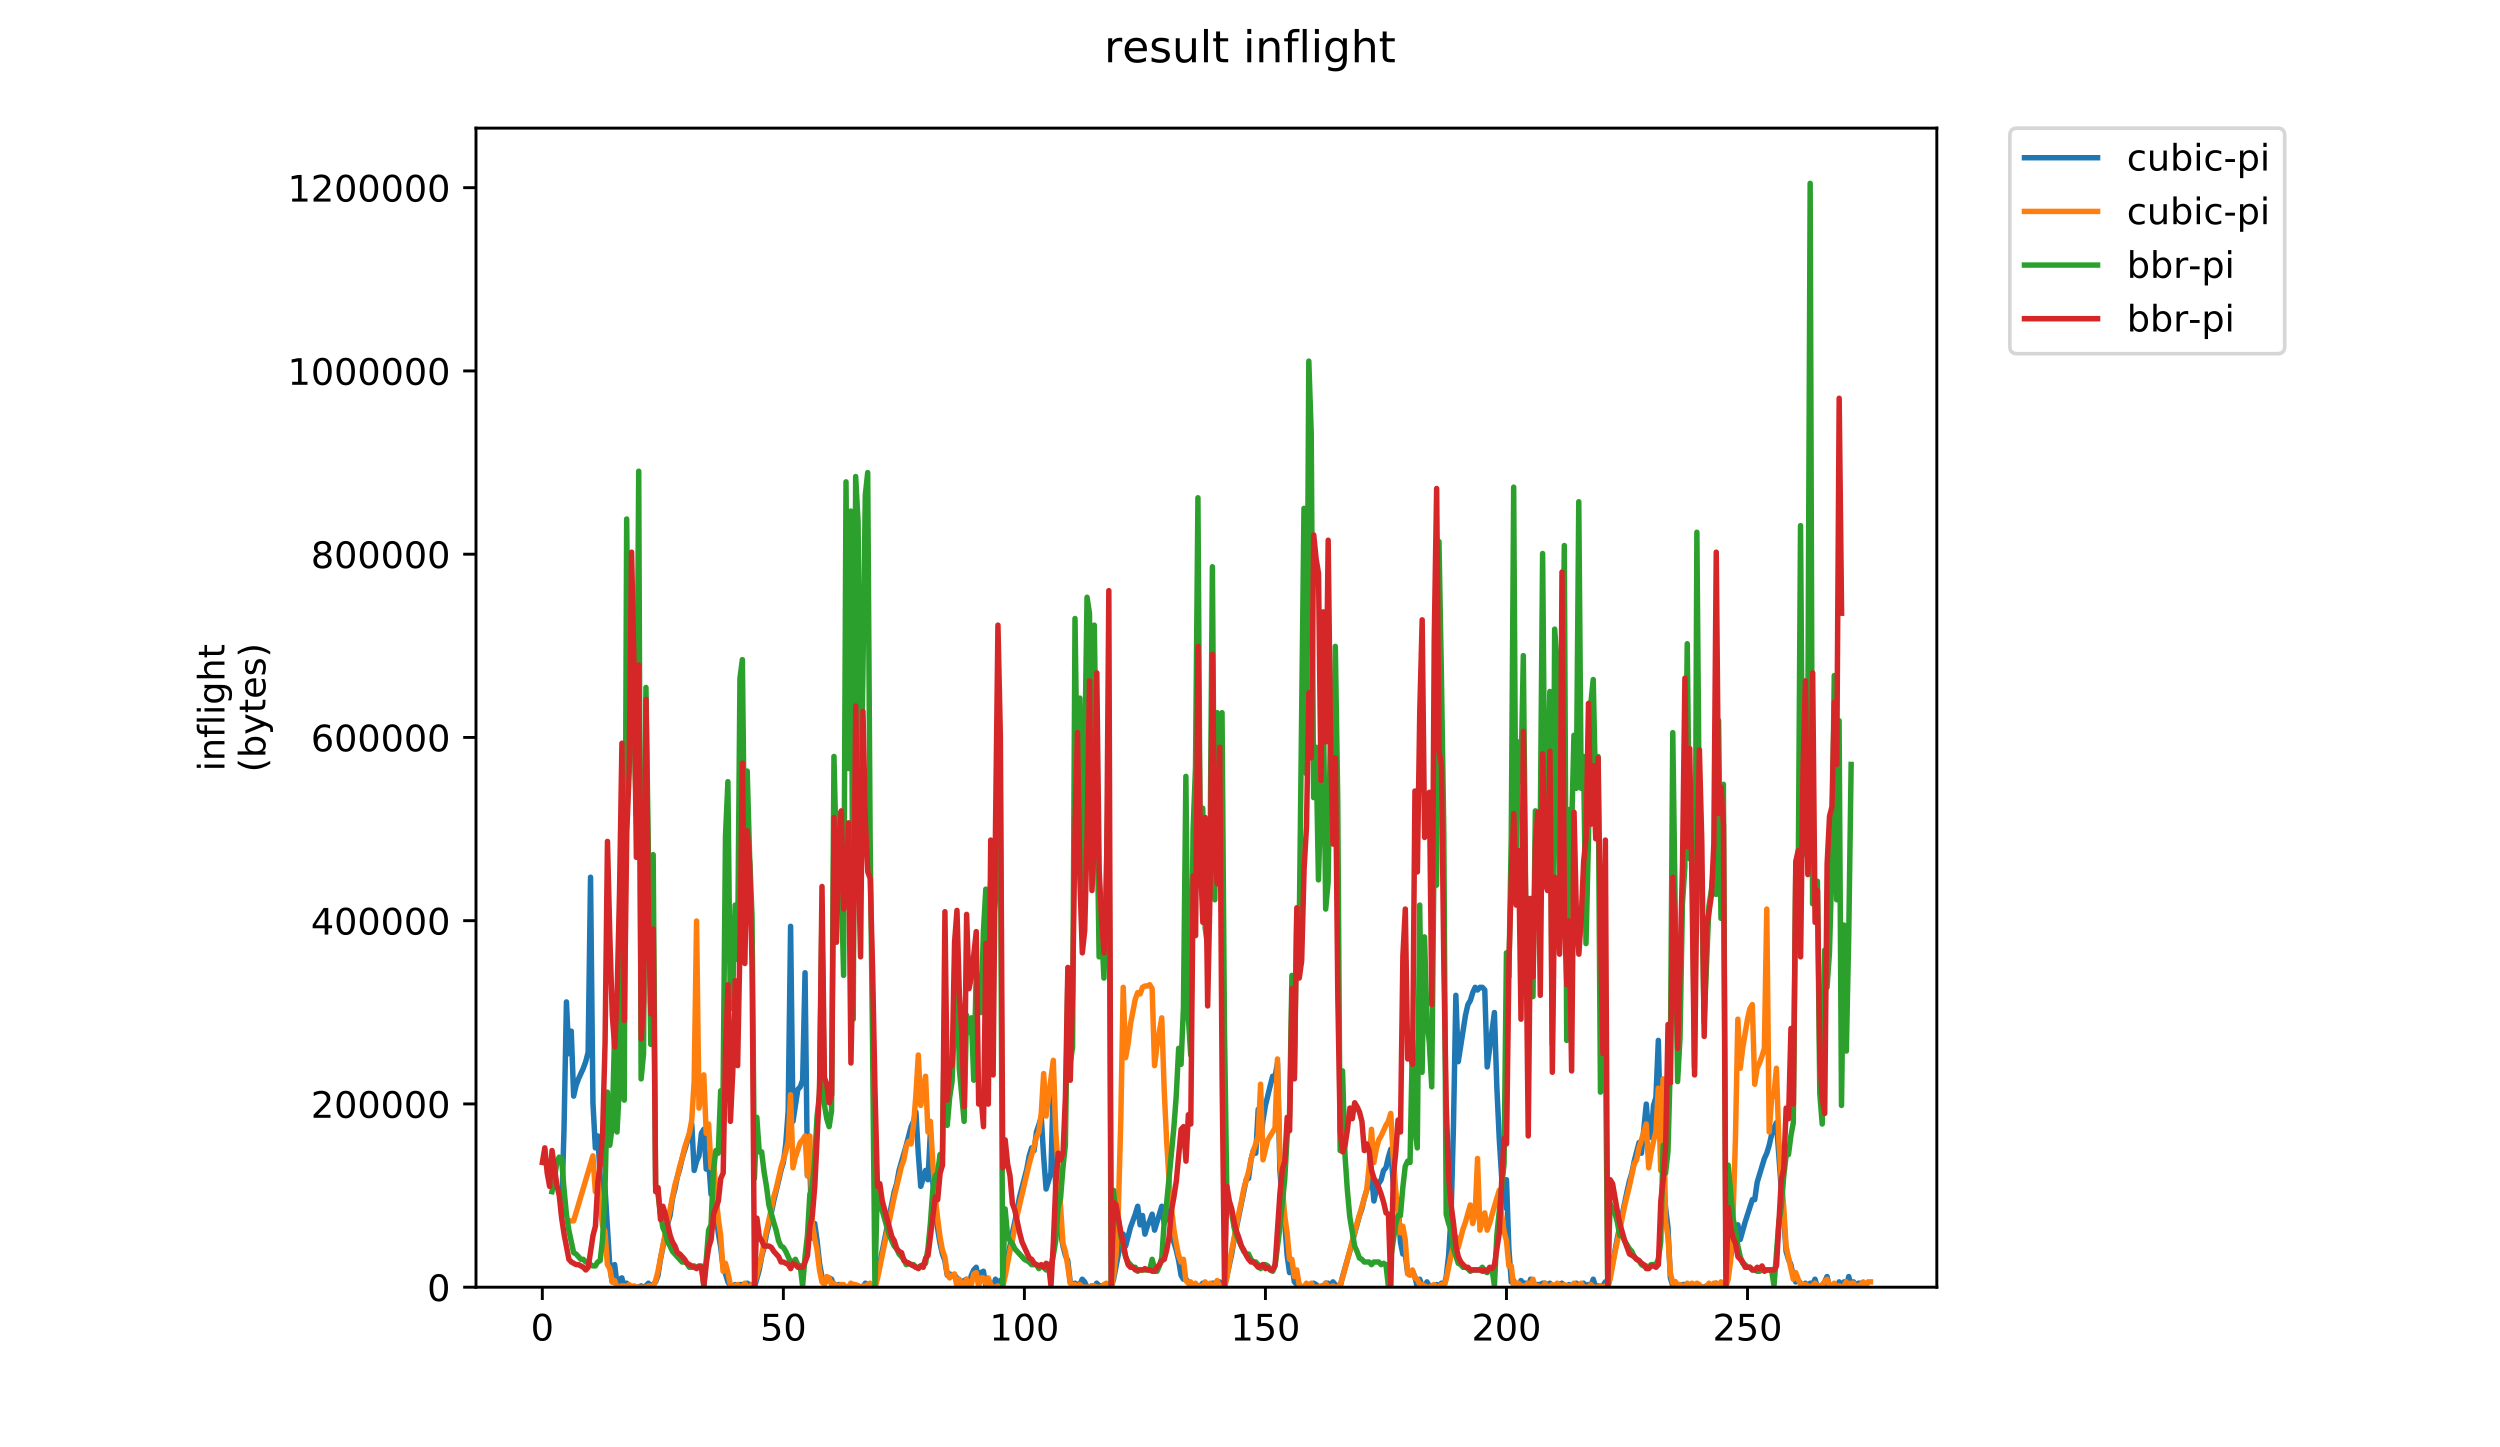 <?xml version="1.0" encoding="utf-8" standalone="no"?>
<!DOCTYPE svg PUBLIC "-//W3C//DTD SVG 1.1//EN"
  "http://www.w3.org/Graphics/SVG/1.1/DTD/svg11.dtd">
<!-- Created with matplotlib (https://matplotlib.org/) -->
<svg height="396pt" version="1.1" viewBox="0 0 684 396" width="684pt" xmlns="http://www.w3.org/2000/svg" xmlns:xlink="http://www.w3.org/1999/xlink">
 <defs>
  <style type="text/css">
*{stroke-linecap:butt;stroke-linejoin:round;}
  </style>
 </defs>
 <g id="figure_1">
  <g id="patch_1">
   <path d="M 0 396 
L 684 396 
L 684 0 
L 0 0 
z
" style="fill:#ffffff;"/>
  </g>
  <g id="axes_1">
   <g id="patch_2">
    <path d="M 130.23 352.174 
L 529.913 352.174 
L 529.913 35.062 
L 130.23 35.062 
z
" style="fill:#ffffff;"/>
   </g>
   <g id="matplotlib.axis_1">
    <g id="xtick_1">
     <g id="line2d_1">
      <defs>
       <path d="M 0 0 
L 0 3.5 
" id="mdaa4b671fd" style="stroke:#000000;stroke-width:0.8;"/>
      </defs>
      <g>
       <use style="stroke:#000000;stroke-width:0.8;" x="148.379" xlink:href="#mdaa4b671fd" y="352.174"/>
      </g>
     </g>
     <g id="text_1">
      <!-- 0 -->
      <defs>
       <path d="M 31.781 66.406 
Q 24.172 66.406 20.328 58.906 
Q 16.5 51.422 16.5 36.375 
Q 16.5 21.391 20.328 13.891 
Q 24.172 6.391 31.781 6.391 
Q 39.453 6.391 43.281 13.891 
Q 47.125 21.391 47.125 36.375 
Q 47.125 51.422 43.281 58.906 
Q 39.453 66.406 31.781 66.406 
z
M 31.781 74.219 
Q 44.047 74.219 50.516 64.516 
Q 56.984 54.828 56.984 36.375 
Q 56.984 17.969 50.516 8.266 
Q 44.047 -1.422 31.781 -1.422 
Q 19.531 -1.422 13.062 8.266 
Q 6.594 17.969 6.594 36.375 
Q 6.594 54.828 13.062 64.516 
Q 19.531 74.219 31.781 74.219 
z
" id="DejaVuSans-48"/>
      </defs>
      <g transform="translate(145.198 366.773)scale(0.1 -0.1)">
       <use xlink:href="#DejaVuSans-48"/>
      </g>
     </g>
    </g>
    <g id="xtick_2">
     <g id="line2d_2">
      <g>
       <use style="stroke:#000000;stroke-width:0.8;" x="214.327" xlink:href="#mdaa4b671fd" y="352.174"/>
      </g>
     </g>
     <g id="text_2">
      <!-- 50 -->
      <defs>
       <path d="M 10.797 72.906 
L 49.516 72.906 
L 49.516 64.594 
L 19.828 64.594 
L 19.828 46.734 
Q 21.969 47.469 24.109 47.828 
Q 26.266 48.188 28.422 48.188 
Q 40.625 48.188 47.75 41.5 
Q 54.891 34.812 54.891 23.391 
Q 54.891 11.625 47.562 5.094 
Q 40.234 -1.422 26.906 -1.422 
Q 22.312 -1.422 17.547 -0.641 
Q 12.797 0.141 7.719 1.703 
L 7.719 11.625 
Q 12.109 9.234 16.797 8.062 
Q 21.484 6.891 26.703 6.891 
Q 35.156 6.891 40.078 11.328 
Q 45.016 15.766 45.016 23.391 
Q 45.016 31 40.078 35.438 
Q 35.156 39.891 26.703 39.891 
Q 22.75 39.891 18.812 39.016 
Q 14.891 38.141 10.797 36.281 
z
" id="DejaVuSans-53"/>
      </defs>
      <g transform="translate(207.965 366.773)scale(0.1 -0.1)">
       <use xlink:href="#DejaVuSans-53"/>
       <use x="63.623" xlink:href="#DejaVuSans-48"/>
      </g>
     </g>
    </g>
    <g id="xtick_3">
     <g id="line2d_3">
      <g>
       <use style="stroke:#000000;stroke-width:0.8;" x="280.275" xlink:href="#mdaa4b671fd" y="352.174"/>
      </g>
     </g>
     <g id="text_3">
      <!-- 100 -->
      <defs>
       <path d="M 12.406 8.297 
L 28.516 8.297 
L 28.516 63.922 
L 10.984 60.406 
L 10.984 69.391 
L 28.422 72.906 
L 38.281 72.906 
L 38.281 8.297 
L 54.391 8.297 
L 54.391 0 
L 12.406 0 
z
" id="DejaVuSans-49"/>
      </defs>
      <g transform="translate(270.731 366.773)scale(0.1 -0.1)">
       <use xlink:href="#DejaVuSans-49"/>
       <use x="63.623" xlink:href="#DejaVuSans-48"/>
       <use x="127.246" xlink:href="#DejaVuSans-48"/>
      </g>
     </g>
    </g>
    <g id="xtick_4">
     <g id="line2d_4">
      <g>
       <use style="stroke:#000000;stroke-width:0.8;" x="346.223" xlink:href="#mdaa4b671fd" y="352.174"/>
      </g>
     </g>
     <g id="text_4">
      <!-- 150 -->
      <g transform="translate(336.679 366.773)scale(0.1 -0.1)">
       <use xlink:href="#DejaVuSans-49"/>
       <use x="63.623" xlink:href="#DejaVuSans-53"/>
       <use x="127.246" xlink:href="#DejaVuSans-48"/>
      </g>
     </g>
    </g>
    <g id="xtick_5">
     <g id="line2d_5">
      <g>
       <use style="stroke:#000000;stroke-width:0.8;" x="412.171" xlink:href="#mdaa4b671fd" y="352.174"/>
      </g>
     </g>
     <g id="text_5">
      <!-- 200 -->
      <defs>
       <path d="M 19.188 8.297 
L 53.609 8.297 
L 53.609 0 
L 7.328 0 
L 7.328 8.297 
Q 12.938 14.109 22.625 23.891 
Q 32.328 33.688 34.812 36.531 
Q 39.547 41.844 41.422 45.531 
Q 43.312 49.219 43.312 52.781 
Q 43.312 58.594 39.234 62.25 
Q 35.156 65.922 28.609 65.922 
Q 23.969 65.922 18.812 64.312 
Q 13.672 62.703 7.812 59.422 
L 7.812 69.391 
Q 13.766 71.781 18.938 73 
Q 24.125 74.219 28.422 74.219 
Q 39.75 74.219 46.484 68.547 
Q 53.219 62.891 53.219 53.422 
Q 53.219 48.922 51.531 44.891 
Q 49.859 40.875 45.406 35.406 
Q 44.188 33.984 37.641 27.219 
Q 31.109 20.453 19.188 8.297 
z
" id="DejaVuSans-50"/>
      </defs>
      <g transform="translate(402.627 366.773)scale(0.1 -0.1)">
       <use xlink:href="#DejaVuSans-50"/>
       <use x="63.623" xlink:href="#DejaVuSans-48"/>
       <use x="127.246" xlink:href="#DejaVuSans-48"/>
      </g>
     </g>
    </g>
    <g id="xtick_6">
     <g id="line2d_6">
      <g>
       <use style="stroke:#000000;stroke-width:0.8;" x="478.119" xlink:href="#mdaa4b671fd" y="352.174"/>
      </g>
     </g>
     <g id="text_6">
      <!-- 250 -->
      <g transform="translate(468.575 366.773)scale(0.1 -0.1)">
       <use xlink:href="#DejaVuSans-50"/>
       <use x="63.623" xlink:href="#DejaVuSans-53"/>
       <use x="127.246" xlink:href="#DejaVuSans-48"/>
      </g>
     </g>
    </g>
   </g>
   <g id="matplotlib.axis_2">
    <g id="ytick_1">
     <g id="line2d_7">
      <defs>
       <path d="M 0 0 
L -3.5 0 
" id="mbd0008467f" style="stroke:#000000;stroke-width:0.8;"/>
      </defs>
      <g>
       <use style="stroke:#000000;stroke-width:0.8;" x="130.23" xlink:href="#mbd0008467f" y="352.174"/>
      </g>
     </g>
     <g id="text_7">
      <!-- 0 -->
      <g transform="translate(116.868 355.973)scale(0.1 -0.1)">
       <use xlink:href="#DejaVuSans-48"/>
      </g>
     </g>
    </g>
    <g id="ytick_2">
     <g id="line2d_8">
      <g>
       <use style="stroke:#000000;stroke-width:0.8;" x="130.23" xlink:href="#mbd0008467f" y="302.037"/>
      </g>
     </g>
     <g id="text_8">
      <!-- 200000 -->
      <g transform="translate(85.055 305.836)scale(0.1 -0.1)">
       <use xlink:href="#DejaVuSans-50"/>
       <use x="63.623" xlink:href="#DejaVuSans-48"/>
       <use x="127.246" xlink:href="#DejaVuSans-48"/>
       <use x="190.869" xlink:href="#DejaVuSans-48"/>
       <use x="254.492" xlink:href="#DejaVuSans-48"/>
       <use x="318.115" xlink:href="#DejaVuSans-48"/>
      </g>
     </g>
    </g>
    <g id="ytick_3">
     <g id="line2d_9">
      <g>
       <use style="stroke:#000000;stroke-width:0.8;" x="130.23" xlink:href="#mbd0008467f" y="251.9"/>
      </g>
     </g>
     <g id="text_9">
      <!-- 400000 -->
      <defs>
       <path d="M 37.797 64.312 
L 12.891 25.391 
L 37.797 25.391 
z
M 35.203 72.906 
L 47.609 72.906 
L 47.609 25.391 
L 58.016 25.391 
L 58.016 17.188 
L 47.609 17.188 
L 47.609 0 
L 37.797 0 
L 37.797 17.188 
L 4.891 17.188 
L 4.891 26.703 
z
" id="DejaVuSans-52"/>
      </defs>
      <g transform="translate(85.055 255.699)scale(0.1 -0.1)">
       <use xlink:href="#DejaVuSans-52"/>
       <use x="63.623" xlink:href="#DejaVuSans-48"/>
       <use x="127.246" xlink:href="#DejaVuSans-48"/>
       <use x="190.869" xlink:href="#DejaVuSans-48"/>
       <use x="254.492" xlink:href="#DejaVuSans-48"/>
       <use x="318.115" xlink:href="#DejaVuSans-48"/>
      </g>
     </g>
    </g>
    <g id="ytick_4">
     <g id="line2d_10">
      <g>
       <use style="stroke:#000000;stroke-width:0.8;" x="130.23" xlink:href="#mbd0008467f" y="201.762"/>
      </g>
     </g>
     <g id="text_10">
      <!-- 600000 -->
      <defs>
       <path d="M 33.016 40.375 
Q 26.375 40.375 22.484 35.828 
Q 18.609 31.297 18.609 23.391 
Q 18.609 15.531 22.484 10.953 
Q 26.375 6.391 33.016 6.391 
Q 39.656 6.391 43.531 10.953 
Q 47.406 15.531 47.406 23.391 
Q 47.406 31.297 43.531 35.828 
Q 39.656 40.375 33.016 40.375 
z
M 52.594 71.297 
L 52.594 62.312 
Q 48.875 64.062 45.094 64.984 
Q 41.312 65.922 37.594 65.922 
Q 27.828 65.922 22.672 59.328 
Q 17.531 52.734 16.797 39.406 
Q 19.672 43.656 24.016 45.922 
Q 28.375 48.188 33.594 48.188 
Q 44.578 48.188 50.953 41.516 
Q 57.328 34.859 57.328 23.391 
Q 57.328 12.156 50.688 5.359 
Q 44.047 -1.422 33.016 -1.422 
Q 20.359 -1.422 13.672 8.266 
Q 6.984 17.969 6.984 36.375 
Q 6.984 53.656 15.188 63.938 
Q 23.391 74.219 37.203 74.219 
Q 40.922 74.219 44.703 73.484 
Q 48.484 72.75 52.594 71.297 
z
" id="DejaVuSans-54"/>
      </defs>
      <g transform="translate(85.055 205.561)scale(0.1 -0.1)">
       <use xlink:href="#DejaVuSans-54"/>
       <use x="63.623" xlink:href="#DejaVuSans-48"/>
       <use x="127.246" xlink:href="#DejaVuSans-48"/>
       <use x="190.869" xlink:href="#DejaVuSans-48"/>
       <use x="254.492" xlink:href="#DejaVuSans-48"/>
       <use x="318.115" xlink:href="#DejaVuSans-48"/>
      </g>
     </g>
    </g>
    <g id="ytick_5">
     <g id="line2d_11">
      <g>
       <use style="stroke:#000000;stroke-width:0.8;" x="130.23" xlink:href="#mbd0008467f" y="151.625"/>
      </g>
     </g>
     <g id="text_11">
      <!-- 800000 -->
      <defs>
       <path d="M 31.781 34.625 
Q 24.75 34.625 20.719 30.859 
Q 16.703 27.094 16.703 20.516 
Q 16.703 13.922 20.719 10.156 
Q 24.75 6.391 31.781 6.391 
Q 38.812 6.391 42.859 10.172 
Q 46.922 13.969 46.922 20.516 
Q 46.922 27.094 42.891 30.859 
Q 38.875 34.625 31.781 34.625 
z
M 21.922 38.812 
Q 15.578 40.375 12.031 44.719 
Q 8.5 49.078 8.5 55.328 
Q 8.5 64.062 14.719 69.141 
Q 20.953 74.219 31.781 74.219 
Q 42.672 74.219 48.875 69.141 
Q 55.078 64.062 55.078 55.328 
Q 55.078 49.078 51.531 44.719 
Q 48 40.375 41.703 38.812 
Q 48.828 37.156 52.797 32.312 
Q 56.781 27.484 56.781 20.516 
Q 56.781 9.906 50.312 4.234 
Q 43.844 -1.422 31.781 -1.422 
Q 19.734 -1.422 13.25 4.234 
Q 6.781 9.906 6.781 20.516 
Q 6.781 27.484 10.781 32.312 
Q 14.797 37.156 21.922 38.812 
z
M 18.312 54.391 
Q 18.312 48.734 21.844 45.562 
Q 25.391 42.391 31.781 42.391 
Q 38.141 42.391 41.719 45.562 
Q 45.312 48.734 45.312 54.391 
Q 45.312 60.062 41.719 63.234 
Q 38.141 66.406 31.781 66.406 
Q 25.391 66.406 21.844 63.234 
Q 18.312 60.062 18.312 54.391 
z
" id="DejaVuSans-56"/>
      </defs>
      <g transform="translate(85.055 155.424)scale(0.1 -0.1)">
       <use xlink:href="#DejaVuSans-56"/>
       <use x="63.623" xlink:href="#DejaVuSans-48"/>
       <use x="127.246" xlink:href="#DejaVuSans-48"/>
       <use x="190.869" xlink:href="#DejaVuSans-48"/>
       <use x="254.492" xlink:href="#DejaVuSans-48"/>
       <use x="318.115" xlink:href="#DejaVuSans-48"/>
      </g>
     </g>
    </g>
    <g id="ytick_6">
     <g id="line2d_12">
      <g>
       <use style="stroke:#000000;stroke-width:0.8;" x="130.23" xlink:href="#mbd0008467f" y="101.488"/>
      </g>
     </g>
     <g id="text_12">
      <!-- 1000000 -->
      <g transform="translate(78.693 105.287)scale(0.1 -0.1)">
       <use xlink:href="#DejaVuSans-49"/>
       <use x="63.623" xlink:href="#DejaVuSans-48"/>
       <use x="127.246" xlink:href="#DejaVuSans-48"/>
       <use x="190.869" xlink:href="#DejaVuSans-48"/>
       <use x="254.492" xlink:href="#DejaVuSans-48"/>
       <use x="318.115" xlink:href="#DejaVuSans-48"/>
       <use x="381.738" xlink:href="#DejaVuSans-48"/>
      </g>
     </g>
    </g>
    <g id="ytick_7">
     <g id="line2d_13">
      <g>
       <use style="stroke:#000000;stroke-width:0.8;" x="130.23" xlink:href="#mbd0008467f" y="51.35"/>
      </g>
     </g>
     <g id="text_13">
      <!-- 1200000 -->
      <g transform="translate(78.693 55.15)scale(0.1 -0.1)">
       <use xlink:href="#DejaVuSans-49"/>
       <use x="63.623" xlink:href="#DejaVuSans-50"/>
       <use x="127.246" xlink:href="#DejaVuSans-48"/>
       <use x="190.869" xlink:href="#DejaVuSans-48"/>
       <use x="254.492" xlink:href="#DejaVuSans-48"/>
       <use x="318.115" xlink:href="#DejaVuSans-48"/>
       <use x="381.738" xlink:href="#DejaVuSans-48"/>
      </g>
     </g>
    </g>
    <g id="text_14">
     <!-- inflight -->
     <defs>
      <path d="M 9.422 54.688 
L 18.406 54.688 
L 18.406 0 
L 9.422 0 
z
M 9.422 75.984 
L 18.406 75.984 
L 18.406 64.594 
L 9.422 64.594 
z
" id="DejaVuSans-105"/>
      <path d="M 54.891 33.016 
L 54.891 0 
L 45.906 0 
L 45.906 32.719 
Q 45.906 40.484 42.875 44.328 
Q 39.844 48.188 33.797 48.188 
Q 26.516 48.188 22.312 43.547 
Q 18.109 38.922 18.109 30.906 
L 18.109 0 
L 9.078 0 
L 9.078 54.688 
L 18.109 54.688 
L 18.109 46.188 
Q 21.344 51.125 25.703 53.562 
Q 30.078 56 35.797 56 
Q 45.219 56 50.047 50.172 
Q 54.891 44.344 54.891 33.016 
z
" id="DejaVuSans-110"/>
      <path d="M 37.109 75.984 
L 37.109 68.5 
L 28.516 68.5 
Q 23.688 68.5 21.797 66.547 
Q 19.922 64.594 19.922 59.516 
L 19.922 54.688 
L 34.719 54.688 
L 34.719 47.703 
L 19.922 47.703 
L 19.922 0 
L 10.891 0 
L 10.891 47.703 
L 2.297 47.703 
L 2.297 54.688 
L 10.891 54.688 
L 10.891 58.5 
Q 10.891 67.625 15.141 71.797 
Q 19.391 75.984 28.609 75.984 
z
" id="DejaVuSans-102"/>
      <path d="M 9.422 75.984 
L 18.406 75.984 
L 18.406 0 
L 9.422 0 
z
" id="DejaVuSans-108"/>
      <path d="M 45.406 27.984 
Q 45.406 37.75 41.375 43.109 
Q 37.359 48.484 30.078 48.484 
Q 22.859 48.484 18.828 43.109 
Q 14.797 37.75 14.797 27.984 
Q 14.797 18.266 18.828 12.891 
Q 22.859 7.516 30.078 7.516 
Q 37.359 7.516 41.375 12.891 
Q 45.406 18.266 45.406 27.984 
z
M 54.391 6.781 
Q 54.391 -7.172 48.188 -13.984 
Q 42 -20.797 29.203 -20.797 
Q 24.469 -20.797 20.266 -20.094 
Q 16.062 -19.391 12.109 -17.922 
L 12.109 -9.188 
Q 16.062 -11.328 19.922 -12.344 
Q 23.781 -13.375 27.781 -13.375 
Q 36.625 -13.375 41.016 -8.766 
Q 45.406 -4.156 45.406 5.172 
L 45.406 9.625 
Q 42.625 4.781 38.281 2.391 
Q 33.938 0 27.875 0 
Q 17.828 0 11.672 7.656 
Q 5.516 15.328 5.516 27.984 
Q 5.516 40.672 11.672 48.328 
Q 17.828 56 27.875 56 
Q 33.938 56 38.281 53.609 
Q 42.625 51.219 45.406 46.391 
L 45.406 54.688 
L 54.391 54.688 
z
" id="DejaVuSans-103"/>
      <path d="M 54.891 33.016 
L 54.891 0 
L 45.906 0 
L 45.906 32.719 
Q 45.906 40.484 42.875 44.328 
Q 39.844 48.188 33.797 48.188 
Q 26.516 48.188 22.312 43.547 
Q 18.109 38.922 18.109 30.906 
L 18.109 0 
L 9.078 0 
L 9.078 75.984 
L 18.109 75.984 
L 18.109 46.188 
Q 21.344 51.125 25.703 53.562 
Q 30.078 56 35.797 56 
Q 45.219 56 50.047 50.172 
Q 54.891 44.344 54.891 33.016 
z
" id="DejaVuSans-104"/>
      <path d="M 18.312 70.219 
L 18.312 54.688 
L 36.812 54.688 
L 36.812 47.703 
L 18.312 47.703 
L 18.312 18.016 
Q 18.312 11.328 20.141 9.422 
Q 21.969 7.516 27.594 7.516 
L 36.812 7.516 
L 36.812 0 
L 27.594 0 
Q 17.188 0 13.234 3.875 
Q 9.281 7.766 9.281 18.016 
L 9.281 47.703 
L 2.688 47.703 
L 2.688 54.688 
L 9.281 54.688 
L 9.281 70.219 
z
" id="DejaVuSans-116"/>
     </defs>
     <g transform="translate(61.415 211.018)rotate(-90)scale(0.1 -0.1)">
      <use xlink:href="#DejaVuSans-105"/>
      <use x="27.783" xlink:href="#DejaVuSans-110"/>
      <use x="91.162" xlink:href="#DejaVuSans-102"/>
      <use x="126.367" xlink:href="#DejaVuSans-108"/>
      <use x="154.15" xlink:href="#DejaVuSans-105"/>
      <use x="181.934" xlink:href="#DejaVuSans-103"/>
      <use x="245.41" xlink:href="#DejaVuSans-104"/>
      <use x="308.789" xlink:href="#DejaVuSans-116"/>
     </g>
     <!-- (bytes) -->
     <defs>
      <path d="M 31 75.875 
Q 24.469 64.656 21.281 53.656 
Q 18.109 42.672 18.109 31.391 
Q 18.109 20.125 21.312 9.062 
Q 24.516 -2 31 -13.188 
L 23.188 -13.188 
Q 15.875 -1.703 12.234 9.375 
Q 8.594 20.453 8.594 31.391 
Q 8.594 42.281 12.203 53.312 
Q 15.828 64.359 23.188 75.875 
z
" id="DejaVuSans-40"/>
      <path d="M 48.688 27.297 
Q 48.688 37.203 44.609 42.844 
Q 40.531 48.484 33.406 48.484 
Q 26.266 48.484 22.188 42.844 
Q 18.109 37.203 18.109 27.297 
Q 18.109 17.391 22.188 11.75 
Q 26.266 6.109 33.406 6.109 
Q 40.531 6.109 44.609 11.75 
Q 48.688 17.391 48.688 27.297 
z
M 18.109 46.391 
Q 20.953 51.266 25.266 53.625 
Q 29.594 56 35.594 56 
Q 45.562 56 51.781 48.094 
Q 58.016 40.188 58.016 27.297 
Q 58.016 14.406 51.781 6.484 
Q 45.562 -1.422 35.594 -1.422 
Q 29.594 -1.422 25.266 0.953 
Q 20.953 3.328 18.109 8.203 
L 18.109 0 
L 9.078 0 
L 9.078 75.984 
L 18.109 75.984 
z
" id="DejaVuSans-98"/>
      <path d="M 32.172 -5.078 
Q 28.375 -14.844 24.75 -17.812 
Q 21.141 -20.797 15.094 -20.797 
L 7.906 -20.797 
L 7.906 -13.281 
L 13.188 -13.281 
Q 16.891 -13.281 18.938 -11.516 
Q 21 -9.766 23.484 -3.219 
L 25.094 0.875 
L 2.984 54.688 
L 12.5 54.688 
L 29.594 11.922 
L 46.688 54.688 
L 56.203 54.688 
z
" id="DejaVuSans-121"/>
      <path d="M 56.203 29.594 
L 56.203 25.203 
L 14.891 25.203 
Q 15.484 15.922 20.484 11.062 
Q 25.484 6.203 34.422 6.203 
Q 39.594 6.203 44.453 7.469 
Q 49.312 8.734 54.109 11.281 
L 54.109 2.781 
Q 49.266 0.734 44.188 -0.344 
Q 39.109 -1.422 33.891 -1.422 
Q 20.797 -1.422 13.156 6.188 
Q 5.516 13.812 5.516 26.812 
Q 5.516 40.234 12.766 48.109 
Q 20.016 56 32.328 56 
Q 43.359 56 49.781 48.891 
Q 56.203 41.797 56.203 29.594 
z
M 47.219 32.234 
Q 47.125 39.594 43.094 43.984 
Q 39.062 48.391 32.422 48.391 
Q 24.906 48.391 20.391 44.141 
Q 15.875 39.891 15.188 32.172 
z
" id="DejaVuSans-101"/>
      <path d="M 44.281 53.078 
L 44.281 44.578 
Q 40.484 46.531 36.375 47.5 
Q 32.281 48.484 27.875 48.484 
Q 21.188 48.484 17.844 46.438 
Q 14.5 44.391 14.5 40.281 
Q 14.5 37.156 16.891 35.375 
Q 19.281 33.594 26.516 31.984 
L 29.594 31.297 
Q 39.156 29.25 43.188 25.516 
Q 47.219 21.781 47.219 15.094 
Q 47.219 7.469 41.188 3.016 
Q 35.156 -1.422 24.609 -1.422 
Q 20.219 -1.422 15.453 -0.562 
Q 10.688 0.297 5.422 2 
L 5.422 11.281 
Q 10.406 8.688 15.234 7.391 
Q 20.062 6.109 24.812 6.109 
Q 31.156 6.109 34.562 8.281 
Q 37.984 10.453 37.984 14.406 
Q 37.984 18.062 35.516 20.016 
Q 33.062 21.969 24.703 23.781 
L 21.578 24.516 
Q 13.234 26.266 9.516 29.906 
Q 5.812 33.547 5.812 39.891 
Q 5.812 47.609 11.281 51.797 
Q 16.75 56 26.812 56 
Q 31.781 56 36.172 55.266 
Q 40.578 54.547 44.281 53.078 
z
" id="DejaVuSans-115"/>
      <path d="M 8.016 75.875 
L 15.828 75.875 
Q 23.141 64.359 26.781 53.312 
Q 30.422 42.281 30.422 31.391 
Q 30.422 20.453 26.781 9.375 
Q 23.141 -1.703 15.828 -13.188 
L 8.016 -13.188 
Q 14.5 -2 17.703 9.062 
Q 20.906 20.125 20.906 31.391 
Q 20.906 42.672 17.703 53.656 
Q 14.5 64.656 8.016 75.875 
z
" id="DejaVuSans-41"/>
     </defs>
     <g transform="translate(72.613 211.295)rotate(-90)scale(0.1 -0.1)">
      <use xlink:href="#DejaVuSans-40"/>
      <use x="39.014" xlink:href="#DejaVuSans-98"/>
      <use x="102.49" xlink:href="#DejaVuSans-121"/>
      <use x="161.67" xlink:href="#DejaVuSans-116"/>
      <use x="200.879" xlink:href="#DejaVuSans-101"/>
      <use x="262.402" xlink:href="#DejaVuSans-115"/>
      <use x="314.502" xlink:href="#DejaVuSans-41"/>
     </g>
    </g>
   </g>
   <g id="line2d_14">
    <path clip-path="url(#p1785a41e29)" d="M 153.655 331.484 
L 154.314 308.978 
L 154.974 274.13 
L 155.633 288.287 
L 156.293 282.116 
L 156.952 299.903 
L 157.612 296.999 
L 158.271 295.184 
L 159.59 292.28 
L 160.25 290.465 
L 160.909 287.924 
L 161.569 240.009 
L 162.228 301.718 
L 162.888 314.06 
L 163.547 310.793 
L 164.207 322.046 
L 164.866 330.032 
L 165.526 324.95 
L 166.845 346.366 
L 167.504 350.722 
L 168.163 346.003 
L 168.823 351.448 
L 169.482 349.996 
L 170.142 349.633 
L 170.801 352.174 
L 171.461 351.085 
L 172.12 352.174 
L 174.758 352.174 
L 175.418 351.811 
L 176.077 352.174 
L 176.737 351.811 
L 177.396 351.085 
L 178.056 351.811 
L 178.715 351.448 
L 179.375 350.722 
L 180.034 348.907 
L 180.694 344.551 
L 182.672 334.75 
L 183.331 332.572 
L 183.991 327.854 
L 184.65 325.313 
L 185.31 322.046 
L 185.969 319.868 
L 186.629 316.964 
L 188.607 310.43 
L 189.267 307.526 
L 189.926 320.231 
L 190.586 317.69 
L 191.245 316.238 
L 191.905 310.067 
L 192.564 308.978 
L 193.224 319.868 
L 193.883 317.69 
L 194.543 326.765 
L 195.202 324.95 
L 195.862 332.209 
L 196.521 337.291 
L 197.181 341.284 
L 197.84 346.729 
L 198.5 348.544 
L 199.159 350.722 
L 199.818 351.811 
L 200.478 352.174 
L 201.137 351.448 
L 201.797 352.174 
L 202.456 351.448 
L 203.775 351.448 
L 204.435 351.085 
L 205.094 351.448 
L 205.754 352.174 
L 206.413 352.174 
L 207.732 347.455 
L 208.392 343.825 
L 209.051 341.284 
L 209.711 337.654 
L 210.37 335.113 
L 211.689 328.58 
L 213.008 323.135 
L 213.668 320.231 
L 214.327 318.053 
L 214.986 312.971 
L 215.646 303.896 
L 216.305 253.44 
L 216.965 306.8 
L 218.284 298.088 
L 218.943 297.362 
L 219.603 295.547 
L 220.262 266.145 
L 220.922 321.683 
L 221.581 319.505 
L 222.241 338.743 
L 222.9 334.75 
L 223.56 339.469 
L 224.219 345.64 
L 224.879 349.27 
L 225.538 351.085 
L 226.857 349.633 
L 227.517 349.996 
L 228.176 351.811 
L 228.836 351.811 
L 229.495 351.448 
L 230.155 352.174 
L 234.111 352.174 
L 234.771 351.811 
L 235.43 352.174 
L 236.09 352.174 
L 236.749 351.085 
L 237.409 351.448 
L 238.068 351.448 
L 239.387 352.174 
L 244.663 326.039 
L 245.323 323.861 
L 245.982 320.231 
L 247.96 313.334 
L 249.279 308.252 
L 249.939 306.8 
L 250.598 304.259 
L 251.258 315.875 
L 251.917 324.587 
L 253.236 320.231 
L 253.896 322.772 
L 254.555 309.704 
L 255.215 323.498 
L 255.874 330.758 
L 256.534 336.202 
L 257.193 340.195 
L 257.853 343.099 
L 258.512 344.914 
L 259.172 348.907 
L 259.831 348.544 
L 260.491 348.907 
L 261.15 348.907 
L 261.81 349.633 
L 262.469 351.448 
L 263.128 351.085 
L 263.788 350.359 
L 264.447 349.996 
L 265.107 351.448 
L 265.766 348.907 
L 266.426 347.455 
L 267.085 346.729 
L 267.745 349.996 
L 268.404 348.181 
L 269.064 347.818 
L 269.723 351.811 
L 270.383 351.811 
L 271.042 352.174 
L 271.702 352.174 
L 272.361 349.996 
L 273.021 351.085 
L 273.68 350.359 
L 274.34 349.996 
L 276.318 340.921 
L 276.978 337.291 
L 277.637 334.387 
L 278.956 327.491 
L 280.934 319.868 
L 281.594 316.238 
L 282.253 314.06 
L 282.913 314.786 
L 283.572 309.704 
L 284.891 305.711 
L 285.551 316.601 
L 286.21 325.313 
L 287.529 320.957 
L 288.189 296.273 
L 288.848 326.039 
L 289.508 332.572 
L 290.167 337.291 
L 290.827 340.921 
L 291.486 343.462 
L 292.146 344.914 
L 292.805 350.722 
L 293.465 351.448 
L 294.124 351.085 
L 294.783 351.448 
L 295.443 351.448 
L 296.102 349.996 
L 296.762 350.722 
L 297.421 352.174 
L 298.081 352.174 
L 298.74 351.811 
L 299.4 352.174 
L 300.059 351.085 
L 300.719 351.811 
L 302.038 351.811 
L 302.697 352.174 
L 303.357 351.448 
L 304.016 352.174 
L 304.676 349.996 
L 305.995 343.099 
L 307.314 337.654 
L 307.973 340.921 
L 309.292 335.839 
L 310.611 332.209 
L 311.27 330.032 
L 311.93 335.113 
L 312.589 332.572 
L 313.249 337.654 
L 313.908 335.476 
L 314.568 334.024 
L 315.227 332.209 
L 315.887 336.565 
L 317.865 330.032 
L 318.525 334.75 
L 319.184 332.572 
L 319.844 331.121 
L 320.503 336.565 
L 321.163 339.832 
L 321.822 342.01 
L 322.482 344.914 
L 323.141 348.907 
L 323.801 349.996 
L 324.46 349.996 
L 325.12 350.722 
L 325.779 351.811 
L 326.438 351.448 
L 327.098 351.811 
L 328.417 351.811 
L 329.076 351.085 
L 330.395 351.811 
L 331.055 351.811 
L 331.714 351.085 
L 332.374 351.085 
L 333.033 351.448 
L 333.693 350.722 
L 335.012 352.174 
L 336.99 343.099 
L 337.65 339.106 
L 340.947 322.772 
L 341.607 322.409 
L 342.266 317.327 
L 342.925 314.786 
L 343.585 315.512 
L 344.244 303.533 
L 344.904 311.519 
L 345.563 306.437 
L 346.223 302.444 
L 347.542 296.999 
L 348.201 294.458 
L 348.861 294.458 
L 349.52 290.828 
L 350.18 320.231 
L 350.839 328.58 
L 351.499 334.387 
L 352.158 343.462 
L 352.818 348.181 
L 353.477 346.003 
L 354.137 350.722 
L 354.796 351.448 
L 355.456 351.448 
L 356.115 352.174 
L 356.775 352.174 
L 357.434 351.811 
L 358.093 352.174 
L 358.753 351.811 
L 359.412 351.085 
L 360.072 351.448 
L 360.731 352.174 
L 361.391 352.174 
L 362.05 351.811 
L 362.71 351.085 
L 363.369 351.085 
L 364.029 351.811 
L 364.688 350.722 
L 366.007 352.174 
L 366.667 352.174 
L 367.326 349.27 
L 369.305 342.373 
L 371.943 332.572 
L 372.602 330.758 
L 373.262 327.854 
L 375.24 321.32 
L 375.899 328.58 
L 376.559 325.676 
L 377.218 323.861 
L 377.878 322.772 
L 378.537 320.231 
L 379.197 319.505 
L 379.856 316.601 
L 380.516 314.423 
L 381.175 323.498 
L 381.835 330.395 
L 382.494 328.217 
L 383.154 339.832 
L 383.813 343.099 
L 384.473 343.099 
L 385.132 348.181 
L 385.792 348.544 
L 386.451 347.818 
L 387.111 349.27 
L 387.77 352.174 
L 388.43 349.996 
L 389.089 351.811 
L 389.748 352.174 
L 390.408 350.722 
L 391.067 351.811 
L 391.727 351.811 
L 392.386 352.174 
L 393.046 351.448 
L 393.705 351.811 
L 394.365 351.085 
L 395.024 352.174 
L 395.684 349.27 
L 396.343 343.462 
L 397.003 332.935 
L 397.662 308.252 
L 398.322 272.315 
L 398.981 290.465 
L 400.96 277.76 
L 401.619 274.856 
L 402.279 273.767 
L 402.938 271.589 
L 403.598 270.137 
L 404.257 270.863 
L 404.917 270.137 
L 405.576 270.137 
L 406.235 270.863 
L 406.895 291.917 
L 408.873 277.034 
L 409.533 297.362 
L 410.192 311.519 
L 410.852 322.046 
L 411.511 330.395 
L 412.171 322.772 
L 412.83 341.647 
L 413.49 350.722 
L 414.149 350.359 
L 414.809 352.174 
L 415.468 351.811 
L 416.128 350.359 
L 416.787 351.085 
L 417.447 351.085 
L 418.106 352.174 
L 418.766 349.996 
L 419.425 350.722 
L 420.085 352.174 
L 420.744 351.448 
L 421.404 351.448 
L 422.063 351.085 
L 422.722 351.085 
L 423.382 351.448 
L 424.041 351.085 
L 424.701 352.174 
L 425.36 352.174 
L 426.02 351.448 
L 426.679 351.448 
L 427.339 351.085 
L 427.998 351.811 
L 428.658 352.174 
L 429.317 351.448 
L 429.977 352.174 
L 430.636 351.811 
L 431.296 351.085 
L 431.955 351.811 
L 432.615 351.811 
L 433.274 351.085 
L 433.934 351.811 
L 434.593 351.448 
L 435.253 351.811 
L 435.912 349.996 
L 436.572 352.174 
L 437.231 351.811 
L 437.89 352.174 
L 438.55 351.811 
L 439.209 350.722 
L 439.869 352.174 
L 440.528 349.27 
L 442.507 338.743 
L 445.145 326.039 
L 445.804 323.135 
L 446.464 320.957 
L 447.123 317.69 
L 448.442 312.608 
L 449.102 315.512 
L 450.421 302.081 
L 451.08 310.43 
L 451.74 311.156 
L 452.399 302.444 
L 453.059 300.266 
L 453.718 284.657 
L 454.377 311.882 
L 455.037 322.046 
L 455.696 330.395 
L 456.356 335.839 
L 457.015 349.633 
L 457.675 351.811 
L 458.334 350.722 
L 458.994 351.811 
L 459.653 351.811 
L 460.313 351.448 
L 460.972 351.448 
L 461.632 352.174 
L 462.291 351.448 
L 462.951 352.174 
L 466.248 352.174 
L 466.908 351.811 
L 467.567 352.174 
L 468.227 352.174 
L 468.886 351.811 
L 469.545 351.085 
L 470.205 351.811 
L 470.864 351.448 
L 471.524 352.174 
L 472.183 351.811 
L 473.502 343.825 
L 474.821 337.654 
L 475.481 335.113 
L 476.14 339.106 
L 477.459 334.387 
L 479.438 328.217 
L 480.097 328.217 
L 480.757 323.498 
L 482.735 316.964 
L 483.395 315.512 
L 484.054 313.334 
L 484.714 310.43 
L 485.373 308.615 
L 486.032 307.163 
L 487.351 325.313 
L 488.011 332.572 
L 488.67 342.373 
L 489.33 344.551 
L 489.989 346.003 
L 490.649 349.27 
L 491.308 350.722 
L 491.968 350.359 
L 493.287 351.811 
L 493.946 351.085 
L 494.606 352.174 
L 495.265 351.085 
L 495.925 351.448 
L 496.584 349.996 
L 497.244 352.174 
L 497.903 351.811 
L 498.563 352.174 
L 499.882 349.27 
L 500.541 352.174 
L 502.519 352.174 
L 503.179 350.722 
L 503.838 351.811 
L 504.498 350.722 
L 505.157 352.174 
L 505.817 349.27 
L 506.476 351.811 
L 507.136 350.722 
L 507.795 352.174 
L 508.455 351.085 
L 509.114 351.085 
L 509.114 351.085 
" style="fill:none;stroke:#1f77b4;stroke-linecap:square;stroke-width:1.5;"/>
   </g>
   <g id="line2d_15">
    <path clip-path="url(#p1785a41e29)" d="M 156.286 334.024 
L 156.946 334.024 
L 162.222 316.238 
L 162.881 326.039 
L 163.541 322.409 
L 164.2 329.669 
L 164.859 335.476 
L 165.519 336.928 
L 166.178 346.003 
L 166.838 347.092 
L 167.497 350.722 
L 168.157 350.359 
L 168.816 352.174 
L 169.476 352.174 
L 170.135 351.811 
L 170.795 351.811 
L 171.454 352.174 
L 172.114 351.448 
L 172.773 352.174 
L 173.433 351.811 
L 174.092 352.174 
L 176.73 352.174 
L 177.39 351.811 
L 178.049 351.811 
L 178.709 352.174 
L 179.368 350.359 
L 180.028 347.818 
L 181.346 340.921 
L 184.644 324.224 
L 185.303 322.046 
L 185.963 319.142 
L 186.622 316.964 
L 187.282 314.06 
L 188.601 310.067 
L 189.26 306.437 
L 189.92 295.91 
L 190.579 251.988 
L 191.239 303.17 
L 192.558 294.095 
L 193.217 310.067 
L 193.877 307.526 
L 194.536 319.505 
L 195.196 316.601 
L 195.855 326.402 
L 196.514 333.298 
L 197.174 338.017 
L 197.833 347.818 
L 198.493 345.64 
L 199.152 348.181 
L 199.812 351.448 
L 200.471 352.174 
L 201.79 351.448 
L 202.45 352.174 
L 203.109 352.174 
L 203.769 351.085 
L 204.428 352.174 
L 205.088 352.174 
L 205.747 351.448 
L 206.407 351.085 
L 207.726 346.366 
L 208.385 343.462 
L 209.045 339.832 
L 211.023 330.758 
L 211.683 327.491 
L 212.342 325.313 
L 213.661 319.505 
L 214.98 315.149 
L 215.639 312.245 
L 216.299 299.54 
L 216.958 319.505 
L 217.618 316.601 
L 218.937 312.608 
L 219.596 311.882 
L 220.256 310.793 
L 220.915 321.683 
L 221.575 310.793 
L 222.234 334.75 
L 222.894 338.743 
L 223.553 342.01 
L 224.213 347.455 
L 224.872 350.722 
L 225.532 351.448 
L 226.191 349.27 
L 226.851 349.633 
L 227.51 351.448 
L 228.169 351.085 
L 228.829 351.811 
L 229.488 351.811 
L 230.148 351.448 
L 230.807 351.448 
L 231.467 352.174 
L 232.126 352.174 
L 232.786 351.085 
L 233.445 351.448 
L 234.105 351.448 
L 235.424 352.174 
L 236.083 351.811 
L 236.743 351.811 
L 238.062 351.085 
L 238.721 351.811 
L 239.381 352.174 
L 240.04 349.996 
L 244.656 327.491 
L 246.635 319.142 
L 247.294 317.327 
L 247.954 313.697 
L 248.613 312.245 
L 249.273 312.971 
L 249.932 307.889 
L 250.592 299.54 
L 251.251 288.65 
L 251.911 302.444 
L 253.23 294.458 
L 253.889 309.704 
L 254.549 306.8 
L 255.208 318.053 
L 255.868 327.128 
L 256.527 333.298 
L 257.187 338.38 
L 257.846 342.01 
L 258.506 343.825 
L 259.165 348.544 
L 259.824 349.633 
L 260.484 348.907 
L 261.143 348.544 
L 261.803 351.811 
L 262.462 349.996 
L 263.122 351.448 
L 263.781 351.811 
L 264.441 349.996 
L 265.1 351.448 
L 265.76 351.448 
L 266.419 348.544 
L 267.079 348.181 
L 267.738 351.811 
L 268.398 349.633 
L 269.057 349.633 
L 269.717 351.085 
L 270.376 349.633 
L 271.036 351.448 
L 271.695 352.174 
L 272.355 352.174 
L 273.014 351.811 
L 273.674 352.174 
L 274.333 352.174 
L 274.993 349.27 
L 276.311 342.373 
L 276.971 339.469 
L 278.29 332.572 
L 281.587 318.416 
L 282.906 313.697 
L 283.566 311.156 
L 284.225 309.704 
L 284.885 304.622 
L 285.544 293.732 
L 286.204 305.348 
L 288.182 290.102 
L 288.842 309.341 
L 290.82 340.195 
L 291.479 342.373 
L 292.139 346.366 
L 292.798 351.085 
L 293.458 351.448 
L 294.117 351.448 
L 294.777 352.174 
L 295.436 351.448 
L 296.096 352.174 
L 298.074 352.174 
L 298.734 351.811 
L 299.393 351.811 
L 300.053 352.174 
L 301.372 352.174 
L 302.031 351.448 
L 302.691 351.085 
L 303.35 351.448 
L 304.01 352.174 
L 304.669 349.27 
L 305.329 343.462 
L 305.988 330.758 
L 306.648 306.437 
L 307.307 270.137 
L 307.966 289.376 
L 308.626 285.746 
L 309.285 280.301 
L 310.604 273.404 
L 311.264 271.589 
L 311.923 271.952 
L 312.583 270.137 
L 313.242 269.775 
L 313.902 269.775 
L 314.561 269.412 
L 315.221 270.5 
L 315.88 291.554 
L 316.54 286.109 
L 317.859 278.486 
L 318.518 298.088 
L 319.178 311.882 
L 319.837 322.772 
L 320.497 330.395 
L 321.156 336.202 
L 321.816 340.195 
L 322.475 343.462 
L 323.135 345.277 
L 323.794 344.551 
L 324.453 350.359 
L 325.113 351.085 
L 325.772 350.722 
L 326.432 352.174 
L 327.091 351.085 
L 327.751 352.174 
L 328.41 351.811 
L 329.07 352.174 
L 329.729 350.722 
L 330.389 351.811 
L 331.048 351.085 
L 331.708 352.174 
L 332.367 351.448 
L 333.027 350.359 
L 333.686 352.174 
L 334.346 351.811 
L 335.005 352.174 
L 335.665 349.633 
L 336.324 345.64 
L 337.643 338.743 
L 338.962 331.846 
L 339.621 328.943 
L 340.281 325.313 
L 341.6 320.594 
L 342.259 317.327 
L 342.919 314.786 
L 343.578 312.971 
L 344.238 310.793 
L 344.897 296.636 
L 345.557 317.327 
L 346.876 311.882 
L 348.854 308.615 
L 349.514 289.739 
L 350.173 316.964 
L 351.492 332.572 
L 352.152 337.291 
L 352.811 344.551 
L 353.471 344.551 
L 354.13 349.27 
L 354.79 347.455 
L 355.449 351.448 
L 356.108 352.174 
L 356.768 352.174 
L 357.427 351.085 
L 358.087 351.811 
L 358.746 351.085 
L 359.406 352.174 
L 360.725 352.174 
L 361.384 351.811 
L 362.044 352.174 
L 362.703 351.085 
L 363.363 352.174 
L 364.022 352.174 
L 364.682 351.811 
L 365.341 352.174 
L 366.001 352.174 
L 366.66 351.448 
L 367.32 349.633 
L 371.276 334.75 
L 373.914 325.676 
L 374.574 319.142 
L 375.233 308.978 
L 375.893 318.053 
L 376.552 314.423 
L 377.212 311.882 
L 377.871 310.793 
L 379.19 307.889 
L 379.85 306.8 
L 380.509 304.622 
L 381.169 316.238 
L 381.828 325.313 
L 383.147 337.291 
L 383.807 335.476 
L 384.466 339.106 
L 385.126 348.544 
L 385.785 348.907 
L 386.445 347.455 
L 387.104 349.633 
L 387.763 349.996 
L 388.423 351.448 
L 389.082 351.448 
L 390.401 352.174 
L 391.061 352.174 
L 392.38 351.448 
L 393.039 352.174 
L 393.699 352.174 
L 394.358 351.448 
L 395.018 352.174 
L 395.677 349.996 
L 396.996 343.462 
L 398.315 338.38 
L 398.975 341.284 
L 400.294 336.202 
L 400.953 334.387 
L 402.272 329.669 
L 402.931 334.75 
L 403.591 332.209 
L 404.25 316.964 
L 404.91 336.565 
L 406.229 331.846 
L 406.888 336.565 
L 407.548 334.75 
L 408.867 330.032 
L 410.186 325.676 
L 410.845 332.209 
L 411.505 336.928 
L 412.164 339.469 
L 412.824 346.366 
L 413.483 346.366 
L 414.143 352.174 
L 414.802 351.085 
L 415.462 351.085 
L 416.121 351.811 
L 417.44 351.811 
L 418.1 351.085 
L 418.759 351.811 
L 419.418 349.996 
L 420.078 352.174 
L 420.737 351.811 
L 421.397 352.174 
L 422.056 352.174 
L 422.716 351.085 
L 423.375 352.174 
L 424.035 352.174 
L 424.694 351.448 
L 425.354 352.174 
L 426.013 351.085 
L 426.673 351.448 
L 427.332 352.174 
L 427.992 351.448 
L 428.651 351.811 
L 429.97 351.811 
L 430.63 351.085 
L 431.289 351.811 
L 431.949 351.811 
L 432.608 351.085 
L 433.268 352.174 
L 434.586 352.174 
L 435.246 351.448 
L 435.905 352.174 
L 437.224 352.174 
L 437.884 351.811 
L 438.543 352.174 
L 439.203 351.811 
L 439.862 352.174 
L 440.522 349.996 
L 441.841 342.736 
L 443.16 336.565 
L 444.479 330.032 
L 445.798 324.587 
L 447.117 318.416 
L 447.776 317.327 
L 448.436 314.06 
L 450.414 307.526 
L 451.073 319.505 
L 451.733 315.512 
L 452.392 312.245 
L 453.052 309.704 
L 453.711 297.725 
L 454.371 320.231 
L 455.03 295.184 
L 455.69 334.024 
L 456.349 338.38 
L 457.009 348.181 
L 457.668 351.085 
L 458.328 350.722 
L 458.987 351.448 
L 459.647 351.448 
L 460.966 352.174 
L 461.625 351.085 
L 462.285 352.174 
L 462.944 351.085 
L 463.604 351.811 
L 464.263 351.085 
L 464.923 351.448 
L 465.582 352.174 
L 466.901 352.174 
L 467.56 351.085 
L 468.22 352.174 
L 468.879 351.085 
L 469.539 351.085 
L 470.198 352.174 
L 470.858 350.722 
L 471.517 352.174 
L 472.177 352.174 
L 472.836 349.996 
L 473.496 344.914 
L 474.155 332.935 
L 474.815 311.519 
L 475.474 278.849 
L 476.134 292.28 
L 476.793 286.835 
L 478.112 278.849 
L 478.772 275.945 
L 479.431 274.856 
L 480.091 296.636 
L 480.75 292.28 
L 481.41 290.828 
L 482.069 289.013 
L 482.728 286.835 
L 483.388 248.721 
L 484.047 309.704 
L 484.707 300.629 
L 485.366 299.54 
L 486.026 292.28 
L 486.685 311.882 
L 487.345 322.409 
L 488.004 330.032 
L 488.664 340.921 
L 489.983 347.092 
L 490.642 349.996 
L 491.302 348.181 
L 491.961 349.996 
L 492.621 351.448 
L 493.94 351.448 
L 495.259 352.174 
L 495.918 351.811 
L 496.578 351.085 
L 497.237 351.811 
L 497.897 352.174 
L 499.875 349.996 
L 500.534 351.448 
L 501.194 351.811 
L 501.853 351.085 
L 502.513 352.174 
L 503.172 351.811 
L 503.832 352.174 
L 504.491 351.811 
L 505.151 350.722 
L 505.81 352.174 
L 506.47 351.085 
L 507.129 351.085 
L 507.789 352.174 
L 509.108 351.448 
L 509.767 350.722 
L 510.427 352.174 
L 511.086 350.722 
L 511.746 350.722 
L 511.746 350.722 
" style="fill:none;stroke:#ff7f0e;stroke-linecap:square;stroke-width:1.5;"/>
   </g>
   <g id="line2d_16">
    <path clip-path="url(#p1785a41e29)" d="M 151.012 326.039 
L 151.671 322.772 
L 152.331 318.053 
L 152.99 316.601 
L 153.65 316.964 
L 154.309 325.313 
L 154.969 332.209 
L 155.628 336.565 
L 156.947 342.736 
L 157.607 343.099 
L 158.925 344.551 
L 159.585 344.551 
L 160.244 345.277 
L 160.904 345.277 
L 161.563 346.003 
L 162.223 346.366 
L 162.882 346.366 
L 163.542 345.277 
L 164.201 344.914 
L 164.861 339.106 
L 165.52 325.676 
L 166.18 298.814 
L 166.839 313.334 
L 167.499 308.252 
L 168.158 282.479 
L 168.818 309.704 
L 169.477 296.999 
L 170.137 252.351 
L 170.796 300.992 
L 171.456 142.001 
L 172.115 205.888 
L 172.775 205.162 
L 173.434 197.176 
L 174.094 222.948 
L 174.753 128.933 
L 175.412 295.184 
L 176.072 288.287 
L 176.731 188.101 
L 177.391 233.112 
L 178.05 285.746 
L 178.71 233.838 
L 179.369 324.224 
L 180.029 326.765 
L 180.688 331.846 
L 181.348 335.839 
L 182.007 337.291 
L 182.667 339.832 
L 183.326 340.921 
L 183.986 342.373 
L 186.624 345.277 
L 187.283 345.277 
L 187.943 345.64 
L 188.602 346.729 
L 189.262 346.729 
L 189.921 346.366 
L 190.58 346.729 
L 191.24 346.729 
L 191.899 346.366 
L 192.559 351.811 
L 193.218 344.914 
L 193.878 336.565 
L 194.537 335.113 
L 195.197 320.231 
L 195.856 314.786 
L 196.516 315.512 
L 197.175 298.451 
L 197.835 298.451 
L 198.494 228.756 
L 199.154 213.873 
L 199.813 275.945 
L 200.473 271.952 
L 201.132 247.632 
L 201.792 262.515 
L 202.451 185.56 
L 203.111 180.478 
L 203.77 238.557 
L 204.43 210.969 
L 205.089 234.201 
L 205.749 250.536 
L 206.408 322.409 
L 207.067 305.711 
L 207.727 315.149 
L 208.386 315.149 
L 209.046 320.594 
L 209.705 324.587 
L 210.365 329.669 
L 211.684 334.387 
L 212.343 336.565 
L 213.003 339.469 
L 213.662 340.921 
L 214.322 341.284 
L 214.981 342.373 
L 216.3 345.277 
L 216.96 345.277 
L 217.619 344.551 
L 218.279 346.003 
L 218.938 346.366 
L 219.598 351.811 
L 220.257 343.825 
L 220.917 338.017 
L 221.576 326.765 
L 222.235 324.587 
L 222.895 317.327 
L 223.554 305.348 
L 224.214 299.54 
L 224.873 251.625 
L 225.533 302.081 
L 226.192 306.074 
L 226.852 308.252 
L 227.511 303.896 
L 228.171 206.977 
L 228.83 235.29 
L 229.49 222.585 
L 230.149 240.009 
L 230.809 266.871 
L 231.468 131.837 
L 232.128 210.243 
L 232.787 139.823 
L 233.447 278.849 
L 234.106 130.385 
L 234.766 142.727 
L 235.425 220.77 
L 236.085 185.197 
L 236.744 135.467 
L 237.404 129.296 
L 238.063 229.119 
L 238.722 284.657 
L 239.382 351.811 
L 240.041 324.587 
L 240.701 329.306 
L 241.36 331.121 
L 242.679 335.839 
L 243.339 338.017 
L 244.658 340.921 
L 245.317 341.647 
L 245.977 343.099 
L 247.296 344.551 
L 247.955 346.003 
L 248.615 345.64 
L 249.274 346.003 
L 249.934 346.003 
L 250.593 346.729 
L 251.253 346.729 
L 253.231 345.64 
L 253.89 341.647 
L 254.55 334.75 
L 255.209 325.676 
L 255.869 321.683 
L 256.528 320.957 
L 257.188 315.875 
L 257.847 315.512 
L 258.507 273.041 
L 259.166 307.889 
L 259.826 300.266 
L 260.485 295.91 
L 261.145 279.212 
L 261.804 254.166 
L 262.464 292.28 
L 263.783 306.8 
L 264.442 277.76 
L 265.102 282.479 
L 265.761 278.486 
L 266.421 295.547 
L 267.08 267.234 
L 267.74 266.871 
L 268.399 277.034 
L 269.059 254.892 
L 269.718 243.276 
L 270.377 261.789 
L 271.037 241.461 
L 271.696 252.714 
L 272.356 246.18 
L 273.015 237.468 
L 273.675 216.777 
L 274.334 351.811 
L 274.994 330.758 
L 275.653 338.017 
L 276.313 339.469 
L 276.972 340.195 
L 277.632 341.647 
L 280.27 344.551 
L 281.589 345.277 
L 282.248 346.003 
L 283.567 346.003 
L 284.227 347.092 
L 284.886 346.366 
L 285.546 346.729 
L 286.205 347.455 
L 286.864 346.729 
L 287.524 346.729 
L 288.183 343.462 
L 288.843 339.469 
L 289.502 330.395 
L 290.162 327.854 
L 290.821 319.505 
L 291.481 313.334 
L 292.14 269.049 
L 292.8 290.828 
L 293.459 286.472 
L 294.119 169.225 
L 294.778 216.414 
L 295.438 191.005 
L 296.097 242.187 
L 296.757 208.428 
L 297.416 163.417 
L 298.076 167.773 
L 298.735 218.955 
L 299.395 171.04 
L 300.714 261.789 
L 301.373 253.44 
L 302.032 267.597 
L 303.351 210.243 
L 304.011 351.811 
L 304.67 325.676 
L 305.33 332.935 
L 305.989 333.661 
L 306.649 338.017 
L 307.308 341.284 
L 307.968 343.825 
L 308.627 345.277 
L 309.946 346.729 
L 310.606 346.729 
L 311.265 347.818 
L 311.925 347.455 
L 314.563 347.455 
L 315.222 344.551 
L 315.882 347.092 
L 316.541 347.818 
L 317.201 346.366 
L 317.86 344.188 
L 318.519 334.387 
L 319.179 329.306 
L 321.157 308.615 
L 321.817 299.903 
L 322.476 286.835 
L 323.136 291.191 
L 323.795 275.582 
L 324.455 212.421 
L 325.114 278.123 
L 325.774 288.65 
L 326.433 226.941 
L 327.093 209.88 
L 327.752 136.193 
L 328.412 237.468 
L 329.071 221.133 
L 329.731 253.803 
L 330.39 258.885 
L 331.05 236.742 
L 331.709 155.068 
L 332.369 246.18 
L 333.028 194.998 
L 333.687 237.831 
L 334.347 194.998 
L 335.006 281.027 
L 335.666 326.765 
L 336.985 331.846 
L 337.644 335.839 
L 338.304 338.017 
L 340.282 342.373 
L 340.942 343.099 
L 341.601 343.099 
L 342.261 344.551 
L 342.92 345.277 
L 343.58 345.277 
L 344.239 346.003 
L 344.899 347.092 
L 345.558 346.003 
L 346.218 346.003 
L 346.877 346.366 
L 347.537 347.455 
L 348.196 347.818 
L 348.856 346.366 
L 350.174 335.839 
L 351.493 322.772 
L 352.153 311.156 
L 352.812 305.348 
L 353.472 266.871 
L 354.131 293.732 
L 354.791 249.81 
L 355.45 255.618 
L 356.769 139.097 
L 357.429 211.695 
L 358.088 98.804 
L 358.748 118.406 
L 359.407 218.229 
L 360.067 204.436 
L 360.726 240.735 
L 361.386 218.229 
L 362.045 189.19 
L 362.705 248.721 
L 363.364 241.461 
L 364.024 198.628 
L 364.683 215.688 
L 365.342 176.848 
L 366.002 218.592 
L 366.661 314.786 
L 367.321 293.006 
L 367.98 315.875 
L 368.64 325.676 
L 369.299 332.935 
L 370.618 340.921 
L 371.278 342.373 
L 371.937 344.188 
L 372.597 344.551 
L 373.256 345.277 
L 374.575 345.277 
L 375.235 346.003 
L 375.894 345.277 
L 377.213 345.277 
L 377.873 346.003 
L 378.532 345.64 
L 379.192 346.003 
L 379.851 351.811 
L 380.511 344.188 
L 381.829 335.113 
L 382.489 332.572 
L 383.148 332.572 
L 383.808 324.95 
L 384.467 319.142 
L 385.127 317.69 
L 385.786 318.053 
L 386.446 284.657 
L 387.105 308.615 
L 387.765 314.06 
L 388.424 247.632 
L 389.084 293.369 
L 389.743 256.344 
L 390.403 278.849 
L 391.062 285.383 
L 391.722 297.362 
L 392.381 230.934 
L 393.041 242.187 
L 393.7 148.171 
L 394.36 184.471 
L 395.019 227.667 
L 395.679 332.209 
L 396.338 334.75 
L 396.997 336.565 
L 397.657 341.647 
L 398.976 345.64 
L 399.635 346.003 
L 400.295 346.729 
L 400.954 346.729 
L 401.614 347.092 
L 402.273 347.818 
L 402.933 347.455 
L 404.911 347.455 
L 405.571 346.729 
L 406.23 347.818 
L 406.89 348.181 
L 407.549 347.092 
L 408.209 347.092 
L 408.868 351.811 
L 409.528 338.017 
L 411.506 318.416 
L 412.166 260.7 
L 412.825 267.234 
L 413.484 228.756 
L 414.144 133.289 
L 414.803 242.55 
L 415.463 202.984 
L 416.122 213.873 
L 416.782 179.389 
L 417.441 247.995 
L 418.101 245.817 
L 418.76 250.536 
L 419.42 272.678 
L 420.079 221.859 
L 420.739 222.948 
L 421.398 228.393 
L 422.058 151.438 
L 422.717 227.667 
L 423.377 222.585 
L 424.036 189.19 
L 424.696 285.746 
L 425.355 172.129 
L 426.015 181.204 
L 426.674 251.625 
L 427.334 210.969 
L 427.993 149.26 
L 428.653 284.657 
L 429.312 221.496 
L 429.971 228.03 
L 430.631 201.169 
L 431.29 215.688 
L 431.95 137.282 
L 432.609 215.688 
L 433.269 206.977 
L 433.928 258.159 
L 434.588 230.208 
L 435.247 192.457 
L 435.907 185.923 
L 436.566 217.14 
L 437.226 206.977 
L 437.885 298.814 
L 438.545 259.974 
L 439.204 279.938 
L 439.864 351.811 
L 440.523 329.306 
L 441.183 330.758 
L 441.842 331.846 
L 442.502 334.387 
L 443.161 338.017 
L 443.821 338.017 
L 444.48 339.469 
L 445.799 341.647 
L 446.458 342.373 
L 447.118 343.825 
L 447.777 344.551 
L 448.437 344.914 
L 449.096 346.003 
L 449.756 346.366 
L 450.415 346.366 
L 451.075 346.729 
L 451.734 346.003 
L 453.053 346.003 
L 453.713 344.551 
L 454.372 339.832 
L 455.032 313.334 
L 455.691 320.957 
L 456.351 315.149 
L 457.01 290.828 
L 457.67 200.443 
L 458.989 295.91 
L 459.648 283.931 
L 460.308 247.269 
L 460.967 237.468 
L 461.626 176.122 
L 462.286 234.927 
L 462.945 224.4 
L 463.605 291.917 
L 464.264 145.631 
L 464.924 224.037 
L 465.583 241.461 
L 466.243 279.938 
L 467.562 247.995 
L 468.221 243.639 
L 468.881 237.831 
L 469.54 244.728 
L 470.2 197.176 
L 470.859 251.262 
L 471.519 214.599 
L 472.178 337.654 
L 472.838 318.779 
L 474.157 333.298 
L 474.816 336.565 
L 475.476 340.921 
L 476.135 343.825 
L 476.794 345.64 
L 477.454 346.003 
L 478.113 346.729 
L 478.773 346.729 
L 479.432 347.455 
L 480.092 347.455 
L 480.751 347.818 
L 481.411 347.818 
L 482.07 347.455 
L 484.708 347.455 
L 485.368 351.811 
L 486.687 334.387 
L 487.346 330.395 
L 488.006 322.046 
L 488.665 316.238 
L 489.325 315.875 
L 489.984 310.793 
L 490.644 307.163 
L 491.303 239.646 
L 491.963 245.454 
L 492.622 143.816 
L 493.281 233.838 
L 493.941 224.763 
L 494.6 204.073 
L 495.26 50.163 
L 495.919 247.269 
L 496.579 245.454 
L 497.238 241.098 
L 497.898 299.177 
L 498.557 307.526 
L 499.217 259.974 
L 499.876 270.137 
L 500.536 260.7 
L 501.195 236.742 
L 501.855 184.834 
L 502.514 246.18 
L 503.174 197.176 
L 503.833 302.444 
L 504.493 253.077 
L 505.152 287.561 
L 505.812 255.981 
L 506.471 209.154 
L 506.471 209.154 
" style="fill:none;stroke:#2ca02c;stroke-linecap:square;stroke-width:1.5;"/>
   </g>
   <g id="line2d_17">
    <path clip-path="url(#p1785a41e29)" d="M 148.398 318.053 
L 149.057 314.06 
L 149.717 320.957 
L 150.376 324.587 
L 151.035 314.786 
L 152.354 324.224 
L 153.014 327.128 
L 153.673 333.298 
L 154.333 337.654 
L 155.652 344.551 
L 156.311 345.277 
L 157.63 346.003 
L 158.29 346.003 
L 159.609 346.729 
L 160.268 347.455 
L 160.928 346.729 
L 162.247 338.017 
L 162.906 335.476 
L 163.566 323.498 
L 164.225 318.779 
L 164.885 309.704 
L 165.544 285.383 
L 166.203 230.208 
L 166.863 256.707 
L 167.522 277.76 
L 168.182 286.472 
L 168.841 271.952 
L 169.501 244.365 
L 170.16 203.347 
L 170.82 279.212 
L 171.479 228.03 
L 172.139 211.332 
L 172.798 151.075 
L 173.458 181.567 
L 174.117 234.564 
L 174.777 181.93 
L 175.436 284.294 
L 176.096 274.13 
L 176.755 191.368 
L 177.415 250.899 
L 178.074 277.397 
L 178.734 254.166 
L 179.393 326.039 
L 180.053 324.95 
L 180.712 333.661 
L 181.372 330.032 
L 182.031 332.209 
L 183.35 338.017 
L 184.009 339.832 
L 184.669 340.921 
L 185.328 342.736 
L 185.988 343.099 
L 187.307 344.551 
L 187.966 345.64 
L 190.604 347.092 
L 191.264 346.366 
L 191.923 346.729 
L 192.583 351.811 
L 193.242 345.64 
L 193.902 341.284 
L 194.561 339.106 
L 195.221 332.209 
L 196.54 328.58 
L 197.199 322.409 
L 197.859 320.957 
L 198.518 286.835 
L 199.177 269.412 
L 199.837 306.8 
L 200.496 293.006 
L 201.156 268.323 
L 201.815 291.554 
L 202.475 257.07 
L 203.134 208.791 
L 203.794 263.604 
L 204.453 227.304 
L 205.113 236.379 
L 205.772 264.33 
L 206.432 351.811 
L 207.091 333.298 
L 207.751 338.38 
L 208.41 339.469 
L 209.07 340.921 
L 210.389 340.921 
L 211.048 341.284 
L 211.708 342.373 
L 213.027 343.825 
L 213.686 345.277 
L 214.345 345.277 
L 215.664 346.003 
L 216.324 347.092 
L 216.983 345.64 
L 217.643 346.003 
L 218.302 346.729 
L 219.621 346.729 
L 220.281 345.277 
L 220.94 343.462 
L 221.6 335.476 
L 222.259 332.572 
L 222.919 324.587 
L 224.238 297.362 
L 224.897 242.55 
L 225.557 294.821 
L 226.216 296.636 
L 226.876 301.718 
L 227.535 299.54 
L 228.195 223.674 
L 228.854 257.796 
L 229.514 230.208 
L 230.173 221.859 
L 230.832 248.721 
L 231.492 244.002 
L 232.151 225.126 
L 232.811 290.828 
L 233.47 259.611 
L 234.13 193.183 
L 234.789 232.749 
L 235.449 261.789 
L 236.108 194.635 
L 236.768 224.763 
L 237.427 238.557 
L 238.087 240.372 
L 238.746 265.419 
L 239.406 298.814 
L 240.065 324.587 
L 240.725 323.861 
L 241.384 328.58 
L 244.022 338.38 
L 244.682 339.469 
L 245.341 341.647 
L 246 342.373 
L 246.66 342.736 
L 247.319 344.914 
L 251.276 347.092 
L 251.936 346.366 
L 252.595 346.729 
L 253.255 344.188 
L 253.914 343.462 
L 255.893 327.491 
L 256.552 328.217 
L 257.212 320.957 
L 257.871 318.779 
L 258.531 249.447 
L 259.19 300.992 
L 259.85 291.917 
L 260.509 291.554 
L 261.169 257.796 
L 261.828 249.084 
L 262.487 272.315 
L 263.147 282.479 
L 263.806 302.807 
L 264.466 250.173 
L 265.125 270.5 
L 265.785 267.234 
L 267.104 254.892 
L 267.763 302.081 
L 268.423 300.266 
L 269.082 308.252 
L 269.742 258.159 
L 270.401 302.081 
L 271.061 229.845 
L 271.72 294.095 
L 272.38 225.852 
L 273.039 171.04 
L 273.699 201.532 
L 274.358 319.505 
L 275.018 311.882 
L 275.677 318.416 
L 276.337 321.683 
L 276.996 329.306 
L 277.655 331.121 
L 278.974 337.291 
L 279.634 339.832 
L 281.612 344.188 
L 282.272 344.551 
L 282.931 345.64 
L 284.25 346.366 
L 284.91 346.003 
L 285.569 346.729 
L 286.229 345.64 
L 286.888 346.003 
L 287.548 351.811 
L 288.207 339.832 
L 288.867 323.861 
L 289.526 315.512 
L 290.186 317.327 
L 290.845 315.512 
L 291.505 299.903 
L 292.164 264.693 
L 292.824 295.547 
L 293.483 270.5 
L 294.142 225.489 
L 294.802 200.443 
L 295.461 240.735 
L 296.121 260.7 
L 296.78 254.529 
L 297.44 227.667 
L 298.099 186.286 
L 298.759 243.639 
L 299.418 229.482 
L 300.078 184.108 
L 300.737 238.194 
L 301.397 251.625 
L 302.056 260.7 
L 302.716 244.728 
L 303.375 161.602 
L 304.035 351.811 
L 304.694 328.943 
L 305.354 329.669 
L 306.673 337.291 
L 307.332 340.195 
L 307.992 343.825 
L 308.651 346.003 
L 309.31 346.729 
L 309.97 346.729 
L 310.629 347.455 
L 312.608 347.455 
L 313.267 347.092 
L 313.927 347.455 
L 314.586 347.455 
L 315.246 347.818 
L 315.905 347.818 
L 316.565 346.729 
L 317.224 346.003 
L 317.884 344.914 
L 318.543 344.551 
L 319.203 342.01 
L 319.862 338.38 
L 320.522 331.121 
L 321.181 327.491 
L 321.841 323.135 
L 323.16 308.978 
L 323.819 308.252 
L 324.479 317.69 
L 325.138 304.985 
L 325.797 307.526 
L 326.457 239.646 
L 327.116 255.981 
L 327.776 176.848 
L 328.435 234.927 
L 329.095 252.351 
L 329.754 223.674 
L 330.414 275.219 
L 331.073 243.276 
L 331.733 179.026 
L 332.392 236.379 
L 333.052 241.824 
L 333.711 204.436 
L 334.371 295.184 
L 335.03 351.811 
L 335.69 324.587 
L 336.349 328.58 
L 337.009 330.758 
L 337.668 334.387 
L 338.328 336.928 
L 338.987 338.743 
L 339.647 340.921 
L 340.306 342.01 
L 340.966 343.462 
L 341.625 344.551 
L 342.284 345.277 
L 342.944 345.277 
L 344.263 346.729 
L 345.582 346.003 
L 346.241 347.092 
L 346.901 346.729 
L 347.56 347.455 
L 348.22 347.455 
L 348.879 346.003 
L 350.198 326.402 
L 350.858 319.868 
L 351.517 317.69 
L 352.177 305.711 
L 352.836 309.341 
L 353.496 270.5 
L 354.155 295.184 
L 354.815 248.358 
L 355.474 267.597 
L 356.134 262.878 
L 356.793 237.831 
L 357.452 226.215 
L 358.112 189.553 
L 358.771 207.34 
L 359.431 146.356 
L 360.09 152.89 
L 360.75 156.883 
L 361.409 213.51 
L 362.069 167.41 
L 362.728 202.984 
L 363.388 147.808 
L 364.047 203.71 
L 364.707 230.934 
L 365.366 207.34 
L 366.026 272.678 
L 366.685 309.704 
L 367.345 315.149 
L 368.004 313.334 
L 368.664 308.978 
L 369.323 303.17 
L 369.983 306.074 
L 370.642 301.718 
L 371.302 302.807 
L 371.961 304.259 
L 372.621 306.8 
L 373.28 314.786 
L 373.939 312.971 
L 374.599 314.786 
L 375.258 320.231 
L 375.918 322.409 
L 376.577 323.498 
L 377.237 324.95 
L 377.896 326.765 
L 378.556 328.943 
L 379.215 331.846 
L 379.875 332.209 
L 380.534 351.811 
L 381.194 322.046 
L 381.853 315.512 
L 382.513 306.437 
L 383.172 309.704 
L 383.832 261.426 
L 384.491 248.721 
L 385.151 289.739 
L 385.81 289.013 
L 386.47 291.191 
L 387.129 216.414 
L 387.789 238.557 
L 388.448 194.635 
L 389.107 169.588 
L 389.767 229.119 
L 390.426 218.592 
L 391.086 216.777 
L 391.745 274.856 
L 392.405 175.033 
L 393.064 133.652 
L 393.724 205.525 
L 394.383 209.517 
L 395.043 264.693 
L 395.702 302.807 
L 396.362 322.046 
L 397.021 329.669 
L 397.681 334.75 
L 398.34 340.921 
L 399 343.825 
L 399.659 345.277 
L 400.978 346.729 
L 401.638 346.729 
L 402.297 347.455 
L 404.935 347.455 
L 405.594 347.818 
L 406.254 347.455 
L 406.913 347.818 
L 407.573 346.729 
L 408.232 347.092 
L 408.892 346.003 
L 410.211 337.291 
L 410.87 322.772 
L 411.53 311.519 
L 412.189 312.971 
L 412.849 263.604 
L 413.508 240.009 
L 414.168 222.585 
L 414.827 247.632 
L 415.487 232.749 
L 416.146 278.849 
L 416.806 200.08 
L 417.465 250.536 
L 418.125 310.793 
L 418.784 245.817 
L 419.444 267.234 
L 420.103 230.571 
L 420.762 222.222 
L 421.422 272.315 
L 422.081 206.251 
L 422.741 241.461 
L 423.4 243.639 
L 424.06 205.525 
L 424.719 293.369 
L 425.379 240.009 
L 426.038 242.55 
L 426.698 261.063 
L 427.357 156.52 
L 428.017 250.173 
L 428.676 269.412 
L 429.336 251.988 
L 429.995 293.006 
L 430.655 222.222 
L 431.314 250.899 
L 431.974 261.063 
L 432.633 250.899 
L 433.293 235.653 
L 433.952 229.119 
L 434.612 192.457 
L 435.271 225.489 
L 435.931 209.517 
L 436.59 229.482 
L 437.249 207.34 
L 437.909 256.707 
L 438.568 288.287 
L 439.228 229.845 
L 439.887 351.811 
L 440.547 322.772 
L 441.206 323.861 
L 442.525 331.484 
L 443.185 334.75 
L 444.504 339.469 
L 445.823 343.099 
L 447.142 343.825 
L 447.801 344.551 
L 448.461 344.914 
L 449.12 345.64 
L 449.78 346.003 
L 450.439 347.092 
L 451.099 347.092 
L 451.758 346.366 
L 452.417 346.366 
L 453.077 346.729 
L 453.736 346.003 
L 454.396 328.58 
L 455.055 322.772 
L 455.715 313.697 
L 456.374 280.301 
L 457.034 296.273 
L 457.693 240.009 
L 458.353 255.255 
L 459.012 286.835 
L 459.672 263.967 
L 460.331 236.742 
L 460.991 185.56 
L 461.65 231.66 
L 462.31 204.799 
L 462.969 245.454 
L 463.629 294.095 
L 464.288 239.646 
L 464.948 205.162 
L 465.607 230.208 
L 466.267 283.568 
L 466.926 253.803 
L 468.245 245.091 
L 468.904 230.934 
L 469.564 151.075 
L 470.223 222.585 
L 470.883 215.325 
L 471.542 225.852 
L 472.202 351.811 
L 472.861 330.395 
L 473.521 335.839 
L 474.18 338.743 
L 474.84 340.195 
L 475.499 343.825 
L 476.818 345.277 
L 477.478 346.729 
L 478.797 346.729 
L 479.456 347.455 
L 480.116 347.455 
L 480.775 346.729 
L 481.435 347.092 
L 482.094 346.366 
L 482.754 347.818 
L 483.413 347.455 
L 485.391 347.455 
L 486.051 346.366 
L 487.37 322.772 
L 488.029 319.868 
L 488.689 303.17 
L 489.348 306.074 
L 490.008 281.39 
L 490.667 302.081 
L 491.327 235.653 
L 491.986 232.749 
L 492.646 261.789 
L 493.305 210.243 
L 493.965 186.286 
L 494.624 239.283 
L 495.284 231.66 
L 495.943 184.108 
L 496.603 252.351 
L 497.262 243.639 
L 497.922 290.102 
L 498.581 300.629 
L 499.241 304.622 
L 499.9 236.379 
L 500.559 223.311 
L 501.219 220.77 
L 501.878 192.094 
L 502.538 209.154 
L 503.197 108.968 
L 503.857 167.773 
L 503.857 167.773 
" style="fill:none;stroke:#d62728;stroke-linecap:square;stroke-width:1.5;"/>
   </g>
   <g id="patch_3">
    <path d="M 130.23 352.174 
L 130.23 35.062 
" style="fill:none;stroke:#000000;stroke-linecap:square;stroke-linejoin:miter;stroke-width:0.8;"/>
   </g>
   <g id="patch_4">
    <path d="M 529.913 352.174 
L 529.913 35.062 
" style="fill:none;stroke:#000000;stroke-linecap:square;stroke-linejoin:miter;stroke-width:0.8;"/>
   </g>
   <g id="patch_5">
    <path d="M 130.23 352.174 
L 529.913 352.174 
" style="fill:none;stroke:#000000;stroke-linecap:square;stroke-linejoin:miter;stroke-width:0.8;"/>
   </g>
   <g id="patch_6">
    <path d="M 130.23 35.062 
L 529.913 35.062 
" style="fill:none;stroke:#000000;stroke-linecap:square;stroke-linejoin:miter;stroke-width:0.8;"/>
   </g>
   <g id="legend_1">
    <g id="patch_7">
     <path d="M 551.897 96.775 
L 623.092 96.775 
Q 625.092 96.775 625.092 94.775 
L 625.092 37.062 
Q 625.092 35.062 623.092 35.062 
L 551.897 35.062 
Q 549.897 35.062 549.897 37.062 
L 549.897 94.775 
Q 549.897 96.775 551.897 96.775 
z
" style="fill:#ffffff;opacity:0.8;stroke:#cccccc;stroke-linejoin:miter;"/>
    </g>
    <g id="line2d_18">
     <path d="M 553.897 43.161 
L 573.897 43.161 
" style="fill:none;stroke:#1f77b4;stroke-linecap:square;stroke-width:1.5;"/>
    </g>
    <g id="line2d_19"/>
    <g id="text_15">
     <!-- cubic-pi -->
     <defs>
      <path d="M 48.781 52.594 
L 48.781 44.188 
Q 44.969 46.297 41.141 47.344 
Q 37.312 48.391 33.406 48.391 
Q 24.656 48.391 19.812 42.844 
Q 14.984 37.312 14.984 27.297 
Q 14.984 17.281 19.812 11.734 
Q 24.656 6.203 33.406 6.203 
Q 37.312 6.203 41.141 7.25 
Q 44.969 8.297 48.781 10.406 
L 48.781 2.094 
Q 45.016 0.344 40.984 -0.531 
Q 36.969 -1.422 32.422 -1.422 
Q 20.062 -1.422 12.781 6.344 
Q 5.516 14.109 5.516 27.297 
Q 5.516 40.672 12.859 48.328 
Q 20.219 56 33.016 56 
Q 37.156 56 41.109 55.141 
Q 45.062 54.297 48.781 52.594 
z
" id="DejaVuSans-99"/>
      <path d="M 8.5 21.578 
L 8.5 54.688 
L 17.484 54.688 
L 17.484 21.922 
Q 17.484 14.156 20.5 10.266 
Q 23.531 6.391 29.594 6.391 
Q 36.859 6.391 41.078 11.031 
Q 45.312 15.672 45.312 23.688 
L 45.312 54.688 
L 54.297 54.688 
L 54.297 0 
L 45.312 0 
L 45.312 8.406 
Q 42.047 3.422 37.719 1 
Q 33.406 -1.422 27.688 -1.422 
Q 18.266 -1.422 13.375 4.438 
Q 8.5 10.297 8.5 21.578 
z
M 31.109 56 
z
" id="DejaVuSans-117"/>
      <path d="M 4.891 31.391 
L 31.203 31.391 
L 31.203 23.391 
L 4.891 23.391 
z
" id="DejaVuSans-45"/>
      <path d="M 18.109 8.203 
L 18.109 -20.797 
L 9.078 -20.797 
L 9.078 54.688 
L 18.109 54.688 
L 18.109 46.391 
Q 20.953 51.266 25.266 53.625 
Q 29.594 56 35.594 56 
Q 45.562 56 51.781 48.094 
Q 58.016 40.188 58.016 27.297 
Q 58.016 14.406 51.781 6.484 
Q 45.562 -1.422 35.594 -1.422 
Q 29.594 -1.422 25.266 0.953 
Q 20.953 3.328 18.109 8.203 
z
M 48.688 27.297 
Q 48.688 37.203 44.609 42.844 
Q 40.531 48.484 33.406 48.484 
Q 26.266 48.484 22.188 42.844 
Q 18.109 37.203 18.109 27.297 
Q 18.109 17.391 22.188 11.75 
Q 26.266 6.109 33.406 6.109 
Q 40.531 6.109 44.609 11.75 
Q 48.688 17.391 48.688 27.297 
z
" id="DejaVuSans-112"/>
     </defs>
     <g transform="translate(581.897 46.661)scale(0.1 -0.1)">
      <use xlink:href="#DejaVuSans-99"/>
      <use x="54.98" xlink:href="#DejaVuSans-117"/>
      <use x="118.359" xlink:href="#DejaVuSans-98"/>
      <use x="181.836" xlink:href="#DejaVuSans-105"/>
      <use x="209.619" xlink:href="#DejaVuSans-99"/>
      <use x="264.6" xlink:href="#DejaVuSans-45"/>
      <use x="300.684" xlink:href="#DejaVuSans-112"/>
      <use x="364.16" xlink:href="#DejaVuSans-105"/>
     </g>
    </g>
    <g id="line2d_20">
     <path d="M 553.897 57.839 
L 573.897 57.839 
" style="fill:none;stroke:#ff7f0e;stroke-linecap:square;stroke-width:1.5;"/>
    </g>
    <g id="line2d_21"/>
    <g id="text_16">
     <!-- cubic-pi -->
     <g transform="translate(581.897 61.339)scale(0.1 -0.1)">
      <use xlink:href="#DejaVuSans-99"/>
      <use x="54.98" xlink:href="#DejaVuSans-117"/>
      <use x="118.359" xlink:href="#DejaVuSans-98"/>
      <use x="181.836" xlink:href="#DejaVuSans-105"/>
      <use x="209.619" xlink:href="#DejaVuSans-99"/>
      <use x="264.6" xlink:href="#DejaVuSans-45"/>
      <use x="300.684" xlink:href="#DejaVuSans-112"/>
      <use x="364.16" xlink:href="#DejaVuSans-105"/>
     </g>
    </g>
    <g id="line2d_22">
     <path d="M 553.897 72.517 
L 573.897 72.517 
" style="fill:none;stroke:#2ca02c;stroke-linecap:square;stroke-width:1.5;"/>
    </g>
    <g id="line2d_23"/>
    <g id="text_17">
     <!-- bbr-pi -->
     <defs>
      <path d="M 41.109 46.297 
Q 39.594 47.172 37.812 47.578 
Q 36.031 48 33.891 48 
Q 26.266 48 22.188 43.047 
Q 18.109 38.094 18.109 28.812 
L 18.109 0 
L 9.078 0 
L 9.078 54.688 
L 18.109 54.688 
L 18.109 46.188 
Q 20.953 51.172 25.484 53.578 
Q 30.031 56 36.531 56 
Q 37.453 56 38.578 55.875 
Q 39.703 55.766 41.062 55.516 
z
" id="DejaVuSans-114"/>
     </defs>
     <g transform="translate(581.897 76.017)scale(0.1 -0.1)">
      <use xlink:href="#DejaVuSans-98"/>
      <use x="63.477" xlink:href="#DejaVuSans-98"/>
      <use x="126.953" xlink:href="#DejaVuSans-114"/>
      <use x="167.973" xlink:href="#DejaVuSans-45"/>
      <use x="204.057" xlink:href="#DejaVuSans-112"/>
      <use x="267.533" xlink:href="#DejaVuSans-105"/>
     </g>
    </g>
    <g id="line2d_24">
     <path d="M 553.897 87.195 
L 573.897 87.195 
" style="fill:none;stroke:#d62728;stroke-linecap:square;stroke-width:1.5;"/>
    </g>
    <g id="line2d_25"/>
    <g id="text_18">
     <!-- bbr-pi -->
     <g transform="translate(581.897 90.695)scale(0.1 -0.1)">
      <use xlink:href="#DejaVuSans-98"/>
      <use x="63.477" xlink:href="#DejaVuSans-98"/>
      <use x="126.953" xlink:href="#DejaVuSans-114"/>
      <use x="167.973" xlink:href="#DejaVuSans-45"/>
      <use x="204.057" xlink:href="#DejaVuSans-112"/>
      <use x="267.533" xlink:href="#DejaVuSans-105"/>
     </g>
    </g>
   </g>
  </g>
  <g id="text_19">
   <!-- result inflight -->
   <defs>
    <path id="DejaVuSans-32"/>
   </defs>
   <g transform="translate(302.11 17.038)scale(0.12 -0.12)">
    <use xlink:href="#DejaVuSans-114"/>
    <use x="41.082" xlink:href="#DejaVuSans-101"/>
    <use x="102.605" xlink:href="#DejaVuSans-115"/>
    <use x="154.705" xlink:href="#DejaVuSans-117"/>
    <use x="218.084" xlink:href="#DejaVuSans-108"/>
    <use x="245.867" xlink:href="#DejaVuSans-116"/>
    <use x="285.076" xlink:href="#DejaVuSans-32"/>
    <use x="316.863" xlink:href="#DejaVuSans-105"/>
    <use x="344.646" xlink:href="#DejaVuSans-110"/>
    <use x="408.025" xlink:href="#DejaVuSans-102"/>
    <use x="443.23" xlink:href="#DejaVuSans-108"/>
    <use x="471.014" xlink:href="#DejaVuSans-105"/>
    <use x="498.797" xlink:href="#DejaVuSans-103"/>
    <use x="562.273" xlink:href="#DejaVuSans-104"/>
    <use x="625.652" xlink:href="#DejaVuSans-116"/>
   </g>
  </g>
 </g>
 <defs>
  <clipPath id="p1785a41e29">
   <rect height="317.112" width="399.683" x="130.23" y="35.062"/>
  </clipPath>
 </defs>
</svg>
